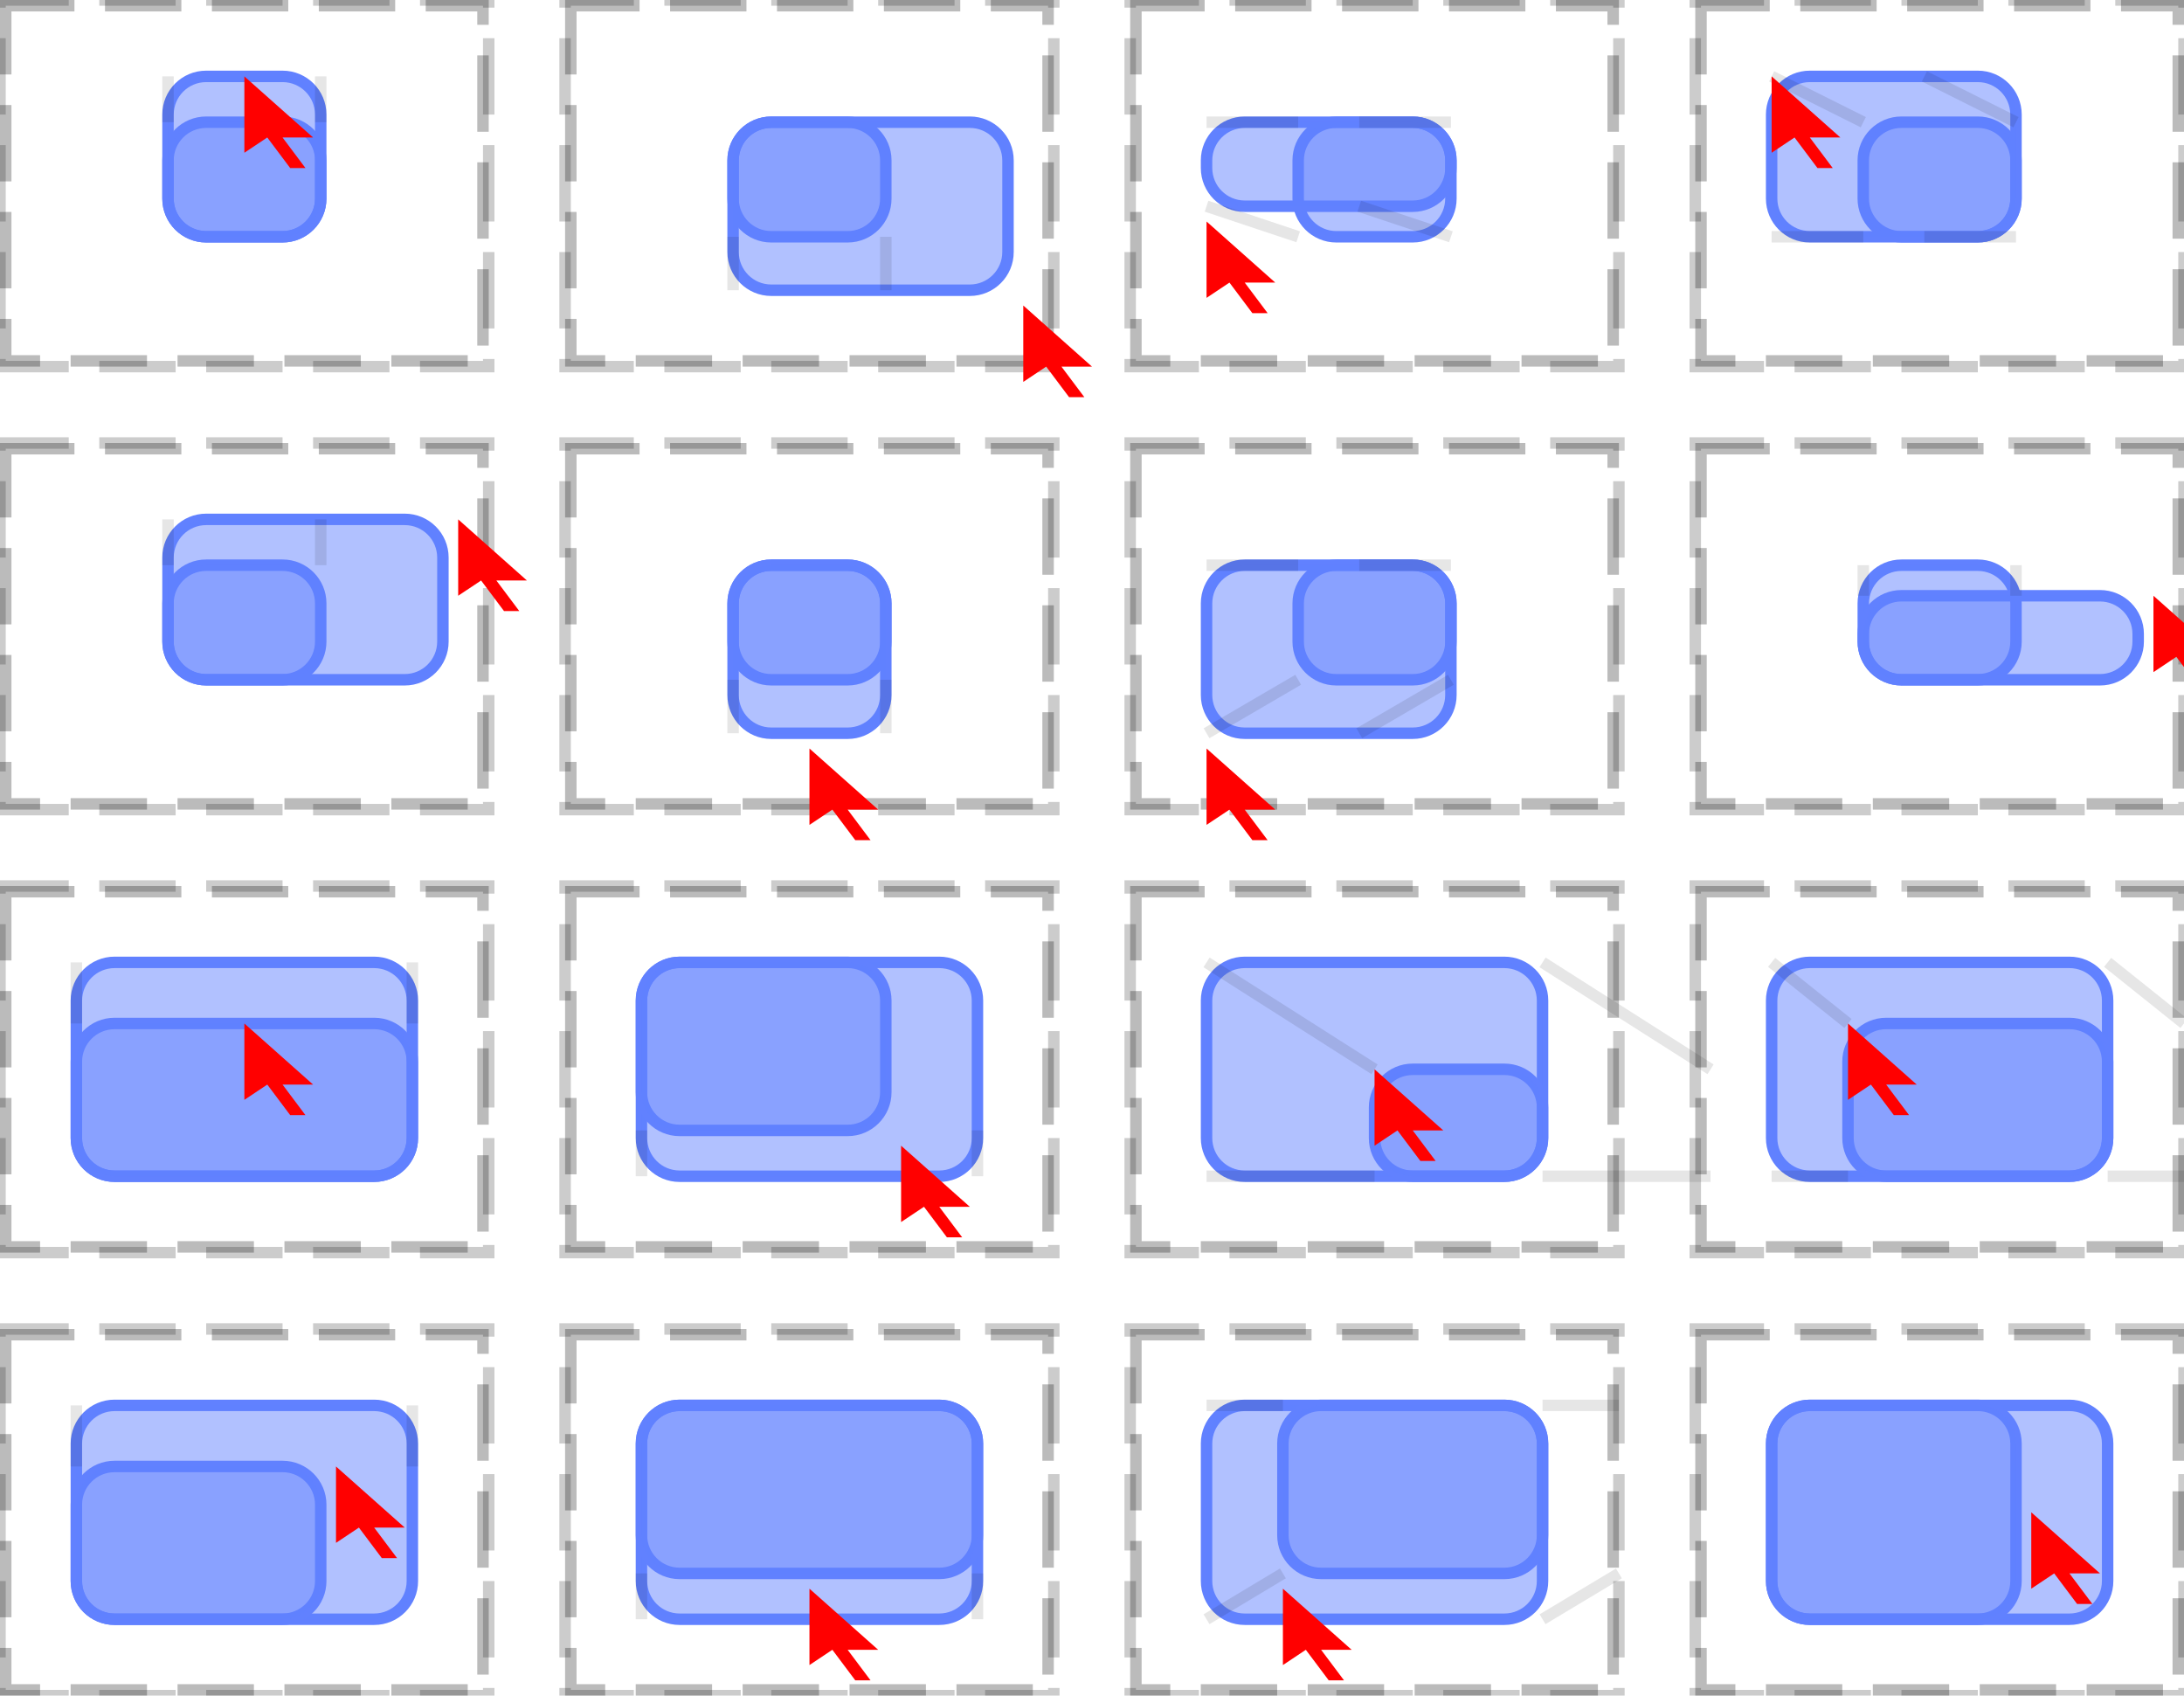 <?xml version="1.0" encoding="UTF-8"?>
<svg xmlns="http://www.w3.org/2000/svg" xmlns:xlink="http://www.w3.org/1999/xlink" width="286pt" height="222pt" viewBox="0 0 286 222" version="1.1">
<g id="surface2">
<path style="fill:none;stroke-width:1.5;stroke-linecap:butt;stroke-linejoin:miter;stroke:rgb(0%,0%,0%);stroke-opacity:0.267;stroke-dasharray:10,4;stroke-dashoffset:1;stroke-miterlimit:10;" d="M 0.75 0.75 L 63.25 0.75 L 63.25 47.25 L 0.75 47.25 Z M 0.75 0.75 "/>
<path style="fill:none;stroke-width:1.5;stroke-linecap:butt;stroke-linejoin:miter;stroke:rgb(0%,0%,0%);stroke-opacity:0.2;stroke-dasharray:10,4;stroke-dashoffset:1;stroke-miterlimit:10;" d="M 0 0 L 64 0 L 64 48 L 0 48 Z M 0 0 "/>
<path style="fill:none;stroke-width:1.5;stroke-linecap:butt;stroke-linejoin:miter;stroke:rgb(0%,0%,0%);stroke-opacity:0.267;stroke-dasharray:10,4;stroke-dashoffset:1;stroke-miterlimit:10;" d="M 74.75 0.75 L 137.25 0.75 L 137.25 47.25 L 74.75 47.25 Z M 74.75 0.75 "/>
<path style="fill:none;stroke-width:1.5;stroke-linecap:butt;stroke-linejoin:miter;stroke:rgb(0%,0%,0%);stroke-opacity:0.2;stroke-dasharray:10,4;stroke-dashoffset:1;stroke-miterlimit:10;" d="M 74 0 L 138 0 L 138 48 L 74 48 Z M 74 0 "/>
<path style="fill:none;stroke-width:1.5;stroke-linecap:butt;stroke-linejoin:miter;stroke:rgb(0%,0%,0%);stroke-opacity:0.267;stroke-dasharray:10,4;stroke-dashoffset:1;stroke-miterlimit:10;" d="M 148.75 0.75 L 211.25 0.75 L 211.25 47.25 L 148.75 47.25 Z M 148.75 0.75 "/>
<path style="fill:none;stroke-width:1.5;stroke-linecap:butt;stroke-linejoin:miter;stroke:rgb(0%,0%,0%);stroke-opacity:0.2;stroke-dasharray:10,4;stroke-dashoffset:1;stroke-miterlimit:10;" d="M 148 0 L 212 0 L 212 48 L 148 48 Z M 148 0 "/>
<path style="fill:none;stroke-width:1.5;stroke-linecap:butt;stroke-linejoin:miter;stroke:rgb(0%,0%,0%);stroke-opacity:0.267;stroke-dasharray:10,4;stroke-dashoffset:1;stroke-miterlimit:10;" d="M 222.75 0.75 L 285.25 0.75 L 285.25 47.25 L 222.75 47.25 Z M 222.75 0.75 "/>
<path style="fill:none;stroke-width:1.5;stroke-linecap:butt;stroke-linejoin:miter;stroke:rgb(0%,0%,0%);stroke-opacity:0.2;stroke-dasharray:10,4;stroke-dashoffset:1;stroke-miterlimit:10;" d="M 222 0 L 286 0 L 286 48 L 222 48 Z M 222 0 "/>
<path style="fill:none;stroke-width:1.5;stroke-linecap:butt;stroke-linejoin:miter;stroke:rgb(0%,0%,0%);stroke-opacity:0.267;stroke-dasharray:10,4;stroke-dashoffset:1;stroke-miterlimit:10;" d="M 0.75 58.75 L 63.25 58.75 L 63.25 105.25 L 0.75 105.25 Z M 0.75 58.75 "/>
<path style="fill:none;stroke-width:1.5;stroke-linecap:butt;stroke-linejoin:miter;stroke:rgb(0%,0%,0%);stroke-opacity:0.2;stroke-dasharray:10,4;stroke-dashoffset:1;stroke-miterlimit:10;" d="M 0 58 L 64 58 L 64 106 L 0 106 Z M 0 58 "/>
<path style="fill:none;stroke-width:1.5;stroke-linecap:butt;stroke-linejoin:miter;stroke:rgb(0%,0%,0%);stroke-opacity:0.267;stroke-dasharray:10,4;stroke-dashoffset:1;stroke-miterlimit:10;" d="M 74.75 58.75 L 137.25 58.75 L 137.25 105.25 L 74.75 105.25 Z M 74.75 58.75 "/>
<path style="fill:none;stroke-width:1.5;stroke-linecap:butt;stroke-linejoin:miter;stroke:rgb(0%,0%,0%);stroke-opacity:0.2;stroke-dasharray:10,4;stroke-dashoffset:1;stroke-miterlimit:10;" d="M 74 58 L 138 58 L 138 106 L 74 106 Z M 74 58 "/>
<path style="fill:none;stroke-width:1.5;stroke-linecap:butt;stroke-linejoin:miter;stroke:rgb(0%,0%,0%);stroke-opacity:0.267;stroke-dasharray:10,4;stroke-dashoffset:1;stroke-miterlimit:10;" d="M 148.75 58.75 L 211.25 58.75 L 211.25 105.25 L 148.75 105.25 Z M 148.75 58.75 "/>
<path style="fill:none;stroke-width:1.5;stroke-linecap:butt;stroke-linejoin:miter;stroke:rgb(0%,0%,0%);stroke-opacity:0.2;stroke-dasharray:10,4;stroke-dashoffset:1;stroke-miterlimit:10;" d="M 148 58 L 212 58 L 212 106 L 148 106 Z M 148 58 "/>
<path style="fill:none;stroke-width:1.5;stroke-linecap:butt;stroke-linejoin:miter;stroke:rgb(0%,0%,0%);stroke-opacity:0.267;stroke-dasharray:10,4;stroke-dashoffset:1;stroke-miterlimit:10;" d="M 222.75 58.75 L 285.25 58.75 L 285.25 105.25 L 222.75 105.25 Z M 222.75 58.75 "/>
<path style="fill:none;stroke-width:1.5;stroke-linecap:butt;stroke-linejoin:miter;stroke:rgb(0%,0%,0%);stroke-opacity:0.2;stroke-dasharray:10,4;stroke-dashoffset:1;stroke-miterlimit:10;" d="M 222 58 L 286 58 L 286 106 L 222 106 Z M 222 58 "/>
<path style="fill:none;stroke-width:1.5;stroke-linecap:butt;stroke-linejoin:miter;stroke:rgb(0%,0%,0%);stroke-opacity:0.267;stroke-dasharray:10,4;stroke-dashoffset:1;stroke-miterlimit:10;" d="M 0.75 116.75 L 63.25 116.75 L 63.25 163.25 L 0.75 163.25 Z M 0.75 116.75 "/>
<path style="fill:none;stroke-width:1.5;stroke-linecap:butt;stroke-linejoin:miter;stroke:rgb(0%,0%,0%);stroke-opacity:0.2;stroke-dasharray:10,4;stroke-dashoffset:1;stroke-miterlimit:10;" d="M 0 116 L 64 116 L 64 164 L 0 164 Z M 0 116 "/>
<path style="fill:none;stroke-width:1.5;stroke-linecap:butt;stroke-linejoin:miter;stroke:rgb(0%,0%,0%);stroke-opacity:0.267;stroke-dasharray:10,4;stroke-dashoffset:1;stroke-miterlimit:10;" d="M 74.75 116.75 L 137.25 116.75 L 137.25 163.25 L 74.75 163.25 Z M 74.75 116.75 "/>
<path style="fill:none;stroke-width:1.5;stroke-linecap:butt;stroke-linejoin:miter;stroke:rgb(0%,0%,0%);stroke-opacity:0.2;stroke-dasharray:10,4;stroke-dashoffset:1;stroke-miterlimit:10;" d="M 74 116 L 138 116 L 138 164 L 74 164 Z M 74 116 "/>
<path style="fill:none;stroke-width:1.5;stroke-linecap:butt;stroke-linejoin:miter;stroke:rgb(0%,0%,0%);stroke-opacity:0.267;stroke-dasharray:10,4;stroke-dashoffset:1;stroke-miterlimit:10;" d="M 148.75 116.75 L 211.25 116.75 L 211.25 163.25 L 148.75 163.25 Z M 148.75 116.75 "/>
<path style="fill:none;stroke-width:1.5;stroke-linecap:butt;stroke-linejoin:miter;stroke:rgb(0%,0%,0%);stroke-opacity:0.2;stroke-dasharray:10,4;stroke-dashoffset:1;stroke-miterlimit:10;" d="M 148 116 L 212 116 L 212 164 L 148 164 Z M 148 116 "/>
<path style="fill:none;stroke-width:1.5;stroke-linecap:butt;stroke-linejoin:miter;stroke:rgb(0%,0%,0%);stroke-opacity:0.267;stroke-dasharray:10,4;stroke-dashoffset:1;stroke-miterlimit:10;" d="M 222.75 116.75 L 285.25 116.75 L 285.25 163.25 L 222.75 163.25 Z M 222.75 116.75 "/>
<path style="fill:none;stroke-width:1.5;stroke-linecap:butt;stroke-linejoin:miter;stroke:rgb(0%,0%,0%);stroke-opacity:0.2;stroke-dasharray:10,4;stroke-dashoffset:1;stroke-miterlimit:10;" d="M 222 116 L 286 116 L 286 164 L 222 164 Z M 222 116 "/>
<path style="fill:none;stroke-width:1.5;stroke-linecap:butt;stroke-linejoin:miter;stroke:rgb(0%,0%,0%);stroke-opacity:0.267;stroke-dasharray:10,4;stroke-dashoffset:1;stroke-miterlimit:10;" d="M 0.75 174.75 L 63.25 174.75 L 63.25 221.25 L 0.75 221.25 Z M 0.75 174.75 "/>
<path style="fill:none;stroke-width:1.5;stroke-linecap:butt;stroke-linejoin:miter;stroke:rgb(0%,0%,0%);stroke-opacity:0.2;stroke-dasharray:10,4;stroke-dashoffset:1;stroke-miterlimit:10;" d="M 0 174 L 64 174 L 64 222 L 0 222 Z M 0 174 "/>
<path style="fill:none;stroke-width:1.5;stroke-linecap:butt;stroke-linejoin:miter;stroke:rgb(0%,0%,0%);stroke-opacity:0.267;stroke-dasharray:10,4;stroke-dashoffset:1;stroke-miterlimit:10;" d="M 74.75 174.75 L 137.25 174.75 L 137.25 221.25 L 74.75 221.25 Z M 74.75 174.75 "/>
<path style="fill:none;stroke-width:1.5;stroke-linecap:butt;stroke-linejoin:miter;stroke:rgb(0%,0%,0%);stroke-opacity:0.2;stroke-dasharray:10,4;stroke-dashoffset:1;stroke-miterlimit:10;" d="M 74 174 L 138 174 L 138 222 L 74 222 Z M 74 174 "/>
<path style="fill:none;stroke-width:1.5;stroke-linecap:butt;stroke-linejoin:miter;stroke:rgb(0%,0%,0%);stroke-opacity:0.267;stroke-dasharray:10,4;stroke-dashoffset:1;stroke-miterlimit:10;" d="M 148.75 174.75 L 211.25 174.75 L 211.25 221.25 L 148.75 221.25 Z M 148.75 174.75 "/>
<path style="fill:none;stroke-width:1.5;stroke-linecap:butt;stroke-linejoin:miter;stroke:rgb(0%,0%,0%);stroke-opacity:0.2;stroke-dasharray:10,4;stroke-dashoffset:1;stroke-miterlimit:10;" d="M 148 174 L 212 174 L 212 222 L 148 222 Z M 148 174 "/>
<path style="fill:none;stroke-width:1.5;stroke-linecap:butt;stroke-linejoin:miter;stroke:rgb(0%,0%,0%);stroke-opacity:0.267;stroke-dasharray:10,4;stroke-dashoffset:1;stroke-miterlimit:10;" d="M 222.75 174.75 L 285.25 174.75 L 285.25 221.25 L 222.75 221.25 Z M 222.75 174.75 "/>
<path style="fill:none;stroke-width:1.5;stroke-linecap:butt;stroke-linejoin:miter;stroke:rgb(0%,0%,0%);stroke-opacity:0.2;stroke-dasharray:10,4;stroke-dashoffset:1;stroke-miterlimit:10;" d="M 222 174 L 286 174 L 286 222 L 222 222 Z M 222 174 "/>
<path style="fill:none;stroke-width:1.5;stroke-linecap:butt;stroke-linejoin:miter;stroke:rgb(38.039%,50.588%,100%);stroke-opacity:1;stroke-miterlimit:10;" d="M 0 5 C 0 2.238 2.238 0 5 0 L 15 0 C 17.762 0 20 2.238 20 5 L 20 10 C 20 12.762 17.762 15 15 15 L 5 15 C 2.238 15 0 12.762 0 10 Z M 0 5 " transform="matrix(1,0,0,1,22,16)"/>
<path style=" stroke:none;fill-rule:nonzero;fill:rgb(38.039%,50.588%,100%);fill-opacity:0.49;" d="M 22 21 C 22 18.238 24.238 16 27 16 L 37 16 C 39.762 16 42 18.238 42 21 L 42 26 C 42 28.762 39.762 31 37 31 L 27 31 C 24.238 31 22 28.762 22 26 Z M 22 21 "/>
<path style="fill:none;stroke-width:1.5;stroke-linecap:butt;stroke-linejoin:miter;stroke:rgb(38.039%,50.588%,100%);stroke-opacity:1;stroke-miterlimit:10;" d="M 0 5 C 0 2.238 2.238 0 5 0 L 15 0 C 17.762 0 20 2.238 20 5 L 20 16 C 20 18.762 17.762 21 15 21 L 5 21 C 2.238 21 0 18.762 0 16 Z M 0 5 " transform="matrix(1,0,0,1,22,10)"/>
<path style=" stroke:none;fill-rule:nonzero;fill:rgb(38.039%,50.588%,100%);fill-opacity:0.49;" d="M 22 15 C 22 12.238 24.238 10 27 10 L 37 10 C 39.762 10 42 12.238 42 15 L 42 26 C 42 28.762 39.762 31 37 31 L 27 31 C 24.238 31 22 28.762 22 26 Z M 22 15 "/>
<path style="fill:none;stroke-width:1.5;stroke-linecap:butt;stroke-linejoin:miter;stroke:rgb(0%,0%,0%);stroke-opacity:0.1;stroke-miterlimit:10;" d="M 22 16 L 22 10 "/>
<path style="fill:none;stroke-width:1.5;stroke-linecap:butt;stroke-linejoin:miter;stroke:rgb(0%,0%,0%);stroke-opacity:0.1;stroke-miterlimit:10;" d="M 42 16 L 42 10 M 22 31 L 22 31 "/>
<path style="fill:none;stroke-width:1.5;stroke-linecap:butt;stroke-linejoin:miter;stroke:rgb(0%,0%,0%);stroke-opacity:0.1;stroke-miterlimit:10;" d="M 42 31 L 42 31 "/>
<path style="fill:none;stroke-width:1.5;stroke-linecap:butt;stroke-linejoin:miter;stroke:rgb(38.039%,50.588%,100%);stroke-opacity:1;stroke-miterlimit:10;" d="M 0 5 C 0 2.238 2.238 0 5 0 L 15 0 C 17.762 0 20 2.238 20 5 L 20 10 C 20 12.762 17.762 15 15 15 L 5 15 C 2.238 15 0 12.762 0 10 Z M 0 5 " transform="matrix(1,0,0,1,96,16)"/>
<path style=" stroke:none;fill-rule:nonzero;fill:rgb(38.039%,50.588%,100%);fill-opacity:0.49;" d="M 96 21 C 96 18.238 98.238 16 101 16 L 111 16 C 113.762 16 116 18.238 116 21 L 116 26 C 116 28.762 113.762 31 111 31 L 101 31 C 98.238 31 96 28.762 96 26 Z M 96 21 "/>
<path style="fill:none;stroke-width:1.5;stroke-linecap:butt;stroke-linejoin:miter;stroke:rgb(38.039%,50.588%,100%);stroke-opacity:1;stroke-miterlimit:10;" d="M 0 5 C 0 2.238 2.238 0 5 0 L 31 0 C 33.762 0 36 2.238 36 5 L 36 17 C 36 19.762 33.762 22 31 22 L 5 22 C 2.238 22 0 19.762 0 17 Z M 0 5 " transform="matrix(1,0,0,1,96,16)"/>
<path style=" stroke:none;fill-rule:nonzero;fill:rgb(38.039%,50.588%,100%);fill-opacity:0.49;" d="M 96 21 C 96 18.238 98.238 16 101 16 L 127 16 C 129.762 16 132 18.238 132 21 L 132 33 C 132 35.762 129.762 38 127 38 L 101 38 C 98.238 38 96 35.762 96 33 Z M 96 21 "/>
<path style="fill:none;stroke-width:1.5;stroke-linecap:butt;stroke-linejoin:miter;stroke:rgb(0%,0%,0%);stroke-opacity:0.1;stroke-miterlimit:10;" d="M 96 16 L 96 16 "/>
<path style="fill:none;stroke-width:1.5;stroke-linecap:butt;stroke-linejoin:miter;stroke:rgb(0%,0%,0%);stroke-opacity:0.1;stroke-miterlimit:10;" d="M 116 16 L 116 16 M 96 31 L 96 38 "/>
<path style="fill:none;stroke-width:1.5;stroke-linecap:butt;stroke-linejoin:miter;stroke:rgb(0%,0%,0%);stroke-opacity:0.1;stroke-miterlimit:10;" d="M 116 31 L 116 38 "/>
<path style="fill:none;stroke-width:1.5;stroke-linecap:butt;stroke-linejoin:miter;stroke:rgb(38.039%,50.588%,100%);stroke-opacity:1;stroke-miterlimit:10;" d="M 0 5 C 0 2.238 2.238 0 5 0 L 15 0 C 17.762 0 20 2.238 20 5 L 20 10 C 20 12.762 17.762 15 15 15 L 5 15 C 2.238 15 0 12.762 0 10 Z M 0 5 " transform="matrix(1,0,0,1,170,16)"/>
<path style=" stroke:none;fill-rule:nonzero;fill:rgb(38.039%,50.588%,100%);fill-opacity:0.49;" d="M 170 21 C 170 18.238 172.238 16 175 16 L 185 16 C 187.762 16 190 18.238 190 21 L 190 26 C 190 28.762 187.762 31 185 31 L 175 31 C 172.238 31 170 28.762 170 26 Z M 170 21 "/>
<path style="fill:none;stroke-width:1.5;stroke-linecap:butt;stroke-linejoin:miter;stroke:rgb(38.039%,50.588%,100%);stroke-opacity:1;stroke-miterlimit:10;" d="M 0 5 C 0 2.238 2.238 0 5 0 L 27 0 C 29.762 0 32 2.238 32 5 L 32 6 C 32 8.762 29.762 11 27 11 L 5 11 C 2.238 11 0 8.762 0 6 Z M 0 5 " transform="matrix(1,0,0,1,158,16)"/>
<path style=" stroke:none;fill-rule:nonzero;fill:rgb(38.039%,50.588%,100%);fill-opacity:0.49;" d="M 158 21 C 158 18.238 160.238 16 163 16 L 185 16 C 187.762 16 190 18.238 190 21 L 190 22 C 190 24.762 187.762 27 185 27 L 163 27 C 160.238 27 158 24.762 158 22 Z M 158 21 "/>
<path style="fill:none;stroke-width:1.5;stroke-linecap:butt;stroke-linejoin:miter;stroke:rgb(0%,0%,0%);stroke-opacity:0.1;stroke-miterlimit:10;" d="M 170 16 L 158 16 "/>
<path style="fill:none;stroke-width:1.5;stroke-linecap:butt;stroke-linejoin:miter;stroke:rgb(0%,0%,0%);stroke-opacity:0.1;stroke-miterlimit:10;" d="M 190 16 L 178 16 M 170 31 L 158 27 "/>
<path style="fill:none;stroke-width:1.5;stroke-linecap:butt;stroke-linejoin:miter;stroke:rgb(0%,0%,0%);stroke-opacity:0.1;stroke-miterlimit:10;" d="M 190 31 L 178 27 "/>
<path style="fill:none;stroke-width:1.5;stroke-linecap:butt;stroke-linejoin:miter;stroke:rgb(38.039%,50.588%,100%);stroke-opacity:1;stroke-miterlimit:10;" d="M 0 5 C 0 2.238 2.238 0 5 0 L 15 0 C 17.762 0 20 2.238 20 5 L 20 10 C 20 12.762 17.762 15 15 15 L 5 15 C 2.238 15 0 12.762 0 10 Z M 0 5 " transform="matrix(1,0,0,1,244,16)"/>
<path style=" stroke:none;fill-rule:nonzero;fill:rgb(38.039%,50.588%,100%);fill-opacity:0.49;" d="M 244 21 C 244 18.238 246.238 16 249 16 L 259 16 C 261.762 16 264 18.238 264 21 L 264 26 C 264 28.762 261.762 31 259 31 L 249 31 C 246.238 31 244 28.762 244 26 Z M 244 21 "/>
<path style="fill:none;stroke-width:1.5;stroke-linecap:butt;stroke-linejoin:miter;stroke:rgb(38.039%,50.588%,100%);stroke-opacity:1;stroke-miterlimit:10;" d="M 0 5 C 0 2.238 2.238 0 5 0 L 27 0 C 29.762 0 32 2.238 32 5 L 32 16 C 32 18.762 29.762 21 27 21 L 5 21 C 2.238 21 0 18.762 0 16 Z M 0 5 " transform="matrix(1,0,0,1,232,10)"/>
<path style=" stroke:none;fill-rule:nonzero;fill:rgb(38.039%,50.588%,100%);fill-opacity:0.49;" d="M 232 15 C 232 12.238 234.238 10 237 10 L 259 10 C 261.762 10 264 12.238 264 15 L 264 26 C 264 28.762 261.762 31 259 31 L 237 31 C 234.238 31 232 28.762 232 26 Z M 232 15 "/>
<path style="fill:none;stroke-width:1.5;stroke-linecap:butt;stroke-linejoin:miter;stroke:rgb(0%,0%,0%);stroke-opacity:0.1;stroke-miterlimit:10;" d="M 244 16 L 232 10 "/>
<path style="fill:none;stroke-width:1.5;stroke-linecap:butt;stroke-linejoin:miter;stroke:rgb(0%,0%,0%);stroke-opacity:0.1;stroke-miterlimit:10;" d="M 264 16 L 252 10 M 244 31 L 232 31 "/>
<path style="fill:none;stroke-width:1.5;stroke-linecap:butt;stroke-linejoin:miter;stroke:rgb(0%,0%,0%);stroke-opacity:0.1;stroke-miterlimit:10;" d="M 264 31 L 252 31 "/>
<path style="fill:none;stroke-width:1.5;stroke-linecap:butt;stroke-linejoin:miter;stroke:rgb(38.039%,50.588%,100%);stroke-opacity:1;stroke-miterlimit:10;" d="M 0 5 C 0 2.238 2.238 0 5 0 L 15 0 C 17.762 0 20 2.238 20 5 L 20 10 C 20 12.762 17.762 15 15 15 L 5 15 C 2.238 15 0 12.762 0 10 Z M 0 5 " transform="matrix(1,0,0,1,22,74)"/>
<path style=" stroke:none;fill-rule:nonzero;fill:rgb(38.039%,50.588%,100%);fill-opacity:0.49;" d="M 22 79 C 22 76.238 24.238 74 27 74 L 37 74 C 39.762 74 42 76.238 42 79 L 42 84 C 42 86.762 39.762 89 37 89 L 27 89 C 24.238 89 22 86.762 22 84 Z M 22 79 "/>
<path style="fill:none;stroke-width:1.5;stroke-linecap:butt;stroke-linejoin:miter;stroke:rgb(38.039%,50.588%,100%);stroke-opacity:1;stroke-miterlimit:10;" d="M 0 5 C 0 2.238 2.238 0 5 0 L 31 0 C 33.762 0 36 2.238 36 5 L 36 16 C 36 18.762 33.762 21 31 21 L 5 21 C 2.238 21 0 18.762 0 16 Z M 0 5 " transform="matrix(1,0,0,1,22,68)"/>
<path style=" stroke:none;fill-rule:nonzero;fill:rgb(38.039%,50.588%,100%);fill-opacity:0.49;" d="M 22 73 C 22 70.238 24.238 68 27 68 L 53 68 C 55.762 68 58 70.238 58 73 L 58 84 C 58 86.762 55.762 89 53 89 L 27 89 C 24.238 89 22 86.762 22 84 Z M 22 73 "/>
<path style="fill:none;stroke-width:1.5;stroke-linecap:butt;stroke-linejoin:miter;stroke:rgb(0%,0%,0%);stroke-opacity:0.1;stroke-miterlimit:10;" d="M 22 74 L 22 68 "/>
<path style="fill:none;stroke-width:1.5;stroke-linecap:butt;stroke-linejoin:miter;stroke:rgb(0%,0%,0%);stroke-opacity:0.1;stroke-miterlimit:10;" d="M 42 74 L 42 68 M 22 89 L 22 89 "/>
<path style="fill:none;stroke-width:1.5;stroke-linecap:butt;stroke-linejoin:miter;stroke:rgb(0%,0%,0%);stroke-opacity:0.1;stroke-miterlimit:10;" d="M 42 89 L 42 89 "/>
<path style="fill:none;stroke-width:1.5;stroke-linecap:butt;stroke-linejoin:miter;stroke:rgb(38.039%,50.588%,100%);stroke-opacity:1;stroke-miterlimit:10;" d="M 0 5 C 0 2.238 2.238 0 5 0 L 15 0 C 17.762 0 20 2.238 20 5 L 20 10 C 20 12.762 17.762 15 15 15 L 5 15 C 2.238 15 0 12.762 0 10 Z M 0 5 " transform="matrix(1,0,0,1,96,74)"/>
<path style=" stroke:none;fill-rule:nonzero;fill:rgb(38.039%,50.588%,100%);fill-opacity:0.49;" d="M 96 79 C 96 76.238 98.238 74 101 74 L 111 74 C 113.762 74 116 76.238 116 79 L 116 84 C 116 86.762 113.762 89 111 89 L 101 89 C 98.238 89 96 86.762 96 84 Z M 96 79 "/>
<path style="fill:none;stroke-width:1.5;stroke-linecap:butt;stroke-linejoin:miter;stroke:rgb(38.039%,50.588%,100%);stroke-opacity:1;stroke-miterlimit:10;" d="M 0 5 C 0 2.238 2.238 0 5 0 L 15 0 C 17.762 0 20 2.238 20 5 L 20 17 C 20 19.762 17.762 22 15 22 L 5 22 C 2.238 22 0 19.762 0 17 Z M 0 5 " transform="matrix(1,0,0,1,96,74)"/>
<path style=" stroke:none;fill-rule:nonzero;fill:rgb(38.039%,50.588%,100%);fill-opacity:0.49;" d="M 96 79 C 96 76.238 98.238 74 101 74 L 111 74 C 113.762 74 116 76.238 116 79 L 116 91 C 116 93.762 113.762 96 111 96 L 101 96 C 98.238 96 96 93.762 96 91 Z M 96 79 "/>
<path style="fill:none;stroke-width:1.5;stroke-linecap:butt;stroke-linejoin:miter;stroke:rgb(0%,0%,0%);stroke-opacity:0.1;stroke-miterlimit:10;" d="M 96 74 L 96 74 "/>
<path style="fill:none;stroke-width:1.5;stroke-linecap:butt;stroke-linejoin:miter;stroke:rgb(0%,0%,0%);stroke-opacity:0.1;stroke-miterlimit:10;" d="M 116 74 L 116 74 M 96 89 L 96 96 "/>
<path style="fill:none;stroke-width:1.5;stroke-linecap:butt;stroke-linejoin:miter;stroke:rgb(0%,0%,0%);stroke-opacity:0.1;stroke-miterlimit:10;" d="M 116 89 L 116 96 "/>
<path style="fill:none;stroke-width:1.5;stroke-linecap:butt;stroke-linejoin:miter;stroke:rgb(38.039%,50.588%,100%);stroke-opacity:1;stroke-miterlimit:10;" d="M 0 5 C 0 2.238 2.238 0 5 0 L 15 0 C 17.762 0 20 2.238 20 5 L 20 10 C 20 12.762 17.762 15 15 15 L 5 15 C 2.238 15 0 12.762 0 10 Z M 0 5 " transform="matrix(1,0,0,1,170,74)"/>
<path style=" stroke:none;fill-rule:nonzero;fill:rgb(38.039%,50.588%,100%);fill-opacity:0.49;" d="M 170 79 C 170 76.238 172.238 74 175 74 L 185 74 C 187.762 74 190 76.238 190 79 L 190 84 C 190 86.762 187.762 89 185 89 L 175 89 C 172.238 89 170 86.762 170 84 Z M 170 79 "/>
<path style="fill:none;stroke-width:1.5;stroke-linecap:butt;stroke-linejoin:miter;stroke:rgb(38.039%,50.588%,100%);stroke-opacity:1;stroke-miterlimit:10;" d="M 0 5 C 0 2.238 2.238 0 5 0 L 27 0 C 29.762 0 32 2.238 32 5 L 32 17 C 32 19.762 29.762 22 27 22 L 5 22 C 2.238 22 0 19.762 0 17 Z M 0 5 " transform="matrix(1,0,0,1,158,74)"/>
<path style=" stroke:none;fill-rule:nonzero;fill:rgb(38.039%,50.588%,100%);fill-opacity:0.49;" d="M 158 79 C 158 76.238 160.238 74 163 74 L 185 74 C 187.762 74 190 76.238 190 79 L 190 91 C 190 93.762 187.762 96 185 96 L 163 96 C 160.238 96 158 93.762 158 91 Z M 158 79 "/>
<path style="fill:none;stroke-width:1.5;stroke-linecap:butt;stroke-linejoin:miter;stroke:rgb(0%,0%,0%);stroke-opacity:0.1;stroke-miterlimit:10;" d="M 170 74 L 158 74 "/>
<path style="fill:none;stroke-width:1.5;stroke-linecap:butt;stroke-linejoin:miter;stroke:rgb(0%,0%,0%);stroke-opacity:0.1;stroke-miterlimit:10;" d="M 190 74 L 178 74 M 170 89 L 158 96 "/>
<path style="fill:none;stroke-width:1.5;stroke-linecap:butt;stroke-linejoin:miter;stroke:rgb(0%,0%,0%);stroke-opacity:0.1;stroke-miterlimit:10;" d="M 190 89 L 178 96 "/>
<path style="fill:none;stroke-width:1.5;stroke-linecap:butt;stroke-linejoin:miter;stroke:rgb(38.039%,50.588%,100%);stroke-opacity:1;stroke-miterlimit:10;" d="M 0 5 C 0 2.238 2.238 0 5 0 L 15 0 C 17.762 0 20 2.238 20 5 L 20 10 C 20 12.762 17.762 15 15 15 L 5 15 C 2.238 15 0 12.762 0 10 Z M 0 5 " transform="matrix(1,0,0,1,244,74)"/>
<path style=" stroke:none;fill-rule:nonzero;fill:rgb(38.039%,50.588%,100%);fill-opacity:0.49;" d="M 244 79 C 244 76.238 246.238 74 249 74 L 259 74 C 261.762 74 264 76.238 264 79 L 264 84 C 264 86.762 261.762 89 259 89 L 249 89 C 246.238 89 244 86.762 244 84 Z M 244 79 "/>
<path style="fill:none;stroke-width:1.5;stroke-linecap:butt;stroke-linejoin:miter;stroke:rgb(38.039%,50.588%,100%);stroke-opacity:1;stroke-miterlimit:10;" d="M 0 5 C 0 2.238 2.238 0 5 0 L 31 0 C 33.762 0 36 2.238 36 5 L 36 6 C 36 8.762 33.762 11 31 11 L 5 11 C 2.238 11 0 8.762 0 6 Z M 0 5 " transform="matrix(1,0,0,1,244,78)"/>
<path style=" stroke:none;fill-rule:nonzero;fill:rgb(38.039%,50.588%,100%);fill-opacity:0.49;" d="M 244 83 C 244 80.238 246.238 78 249 78 L 275 78 C 277.762 78 280 80.238 280 83 L 280 84 C 280 86.762 277.762 89 275 89 L 249 89 C 246.238 89 244 86.762 244 84 Z M 244 83 "/>
<path style="fill:none;stroke-width:1.5;stroke-linecap:butt;stroke-linejoin:miter;stroke:rgb(0%,0%,0%);stroke-opacity:0.1;stroke-miterlimit:10;" d="M 244 74 L 244 78 "/>
<path style="fill:none;stroke-width:1.5;stroke-linecap:butt;stroke-linejoin:miter;stroke:rgb(0%,0%,0%);stroke-opacity:0.1;stroke-miterlimit:10;" d="M 264 74 L 264 78 M 244 89 L 244 89 "/>
<path style="fill:none;stroke-width:1.5;stroke-linecap:butt;stroke-linejoin:miter;stroke:rgb(0%,0%,0%);stroke-opacity:0.1;stroke-miterlimit:10;" d="M 264 89 L 264 89 "/>
<path style="fill:none;stroke-width:1.5;stroke-linecap:butt;stroke-linejoin:miter;stroke:rgb(38.039%,50.588%,100%);stroke-opacity:1;stroke-miterlimit:10;" d="M 0 5 C 0 2.238 2.238 0 5 0 L 39 0 C 41.762 0 44 2.238 44 5 L 44 23 C 44 25.762 41.762 28 39 28 L 5 28 C 2.238 28 0 25.762 0 23 Z M 0 5 " transform="matrix(1,0,0,1,10,126)"/>
<path style=" stroke:none;fill-rule:nonzero;fill:rgb(38.039%,50.588%,100%);fill-opacity:0.49;" d="M 10 131 C 10 128.238 12.238 126 15 126 L 49 126 C 51.762 126 54 128.238 54 131 L 54 149 C 54 151.762 51.762 154 49 154 L 15 154 C 12.238 154 10 151.762 10 149 Z M 10 131 "/>
<path style="fill:none;stroke-width:1.5;stroke-linecap:butt;stroke-linejoin:miter;stroke:rgb(38.039%,50.588%,100%);stroke-opacity:1;stroke-miterlimit:10;" d="M 0 5 C 0 2.238 2.238 0 5 0 L 39 0 C 41.762 0 44 2.238 44 5 L 44 15 C 44 17.762 41.762 20 39 20 L 5 20 C 2.238 20 0 17.762 0 15 Z M 0 5 " transform="matrix(1,0,0,1,10,134)"/>
<path style=" stroke:none;fill-rule:nonzero;fill:rgb(38.039%,50.588%,100%);fill-opacity:0.49;" d="M 10 139 C 10 136.238 12.238 134 15 134 L 49 134 C 51.762 134 54 136.238 54 139 L 54 149 C 54 151.762 51.762 154 49 154 L 15 154 C 12.238 154 10 151.762 10 149 Z M 10 139 "/>
<path style="fill:none;stroke-width:1.5;stroke-linecap:butt;stroke-linejoin:miter;stroke:rgb(0%,0%,0%);stroke-opacity:0.1;stroke-miterlimit:10;" d="M 10 126 L 10 134 "/>
<path style="fill:none;stroke-width:1.5;stroke-linecap:butt;stroke-linejoin:miter;stroke:rgb(0%,0%,0%);stroke-opacity:0.1;stroke-miterlimit:10;" d="M 54 126 L 54 134 M 10 154 L 10 154 "/>
<path style="fill:none;stroke-width:1.5;stroke-linecap:butt;stroke-linejoin:miter;stroke:rgb(0%,0%,0%);stroke-opacity:0.1;stroke-miterlimit:10;" d="M 54 154 L 54 154 "/>
<path style="fill:none;stroke-width:1.5;stroke-linecap:butt;stroke-linejoin:miter;stroke:rgb(38.039%,50.588%,100%);stroke-opacity:1;stroke-miterlimit:10;" d="M 0 5 C 0 2.238 2.238 0 5 0 L 39 0 C 41.762 0 44 2.238 44 5 L 44 23 C 44 25.762 41.762 28 39 28 L 5 28 C 2.238 28 0 25.762 0 23 Z M 0 5 " transform="matrix(1,0,0,1,84,126)"/>
<path style=" stroke:none;fill-rule:nonzero;fill:rgb(38.039%,50.588%,100%);fill-opacity:0.49;" d="M 84 131 C 84 128.238 86.238 126 89 126 L 123 126 C 125.762 126 128 128.238 128 131 L 128 149 C 128 151.762 125.762 154 123 154 L 89 154 C 86.238 154 84 151.762 84 149 Z M 84 131 "/>
<path style="fill:none;stroke-width:1.5;stroke-linecap:butt;stroke-linejoin:miter;stroke:rgb(38.039%,50.588%,100%);stroke-opacity:1;stroke-miterlimit:10;" d="M 0 5 C 0 2.238 2.238 0 5 0 L 27 0 C 29.762 0 32 2.238 32 5 L 32 17 C 32 19.762 29.762 22 27 22 L 5 22 C 2.238 22 0 19.762 0 17 Z M 0 5 " transform="matrix(1,0,0,1,84,126)"/>
<path style=" stroke:none;fill-rule:nonzero;fill:rgb(38.039%,50.588%,100%);fill-opacity:0.49;" d="M 84 131 C 84 128.238 86.238 126 89 126 L 111 126 C 113.762 126 116 128.238 116 131 L 116 143 C 116 145.762 113.762 148 111 148 L 89 148 C 86.238 148 84 145.762 84 143 Z M 84 131 "/>
<path style="fill:none;stroke-width:1.5;stroke-linecap:butt;stroke-linejoin:miter;stroke:rgb(0%,0%,0%);stroke-opacity:0.1;stroke-miterlimit:10;" d="M 84 126 L 84 126 "/>
<path style="fill:none;stroke-width:1.5;stroke-linecap:butt;stroke-linejoin:miter;stroke:rgb(0%,0%,0%);stroke-opacity:0.1;stroke-miterlimit:10;" d="M 128 126 L 128 126 M 84 154 L 84 148 "/>
<path style="fill:none;stroke-width:1.5;stroke-linecap:butt;stroke-linejoin:miter;stroke:rgb(0%,0%,0%);stroke-opacity:0.1;stroke-miterlimit:10;" d="M 128 154 L 128 148 "/>
<path style="fill:none;stroke-width:1.5;stroke-linecap:butt;stroke-linejoin:miter;stroke:rgb(38.039%,50.588%,100%);stroke-opacity:1;stroke-miterlimit:10;" d="M 0 5 C 0 2.238 2.238 0 5 0 L 39 0 C 41.762 0 44 2.238 44 5 L 44 23 C 44 25.762 41.762 28 39 28 L 5 28 C 2.238 28 0 25.762 0 23 Z M 0 5 " transform="matrix(1,0,0,1,158,126)"/>
<path style=" stroke:none;fill-rule:nonzero;fill:rgb(38.039%,50.588%,100%);fill-opacity:0.49;" d="M 158 131 C 158 128.238 160.238 126 163 126 L 197 126 C 199.762 126 202 128.238 202 131 L 202 149 C 202 151.762 199.762 154 197 154 L 163 154 C 160.238 154 158 151.762 158 149 Z M 158 131 "/>
<path style="fill:none;stroke-width:1.5;stroke-linecap:butt;stroke-linejoin:miter;stroke:rgb(38.039%,50.588%,100%);stroke-opacity:1;stroke-miterlimit:10;" d="M 0 5 C 0 2.238 2.238 0 5 0 L 17 0 C 19.762 0 22 2.238 22 5 L 22 9 C 22 11.762 19.762 14 17 14 L 5 14 C 2.238 14 0 11.762 0 9 Z M 0 5 " transform="matrix(1,0,0,1,180,140)"/>
<path style=" stroke:none;fill-rule:nonzero;fill:rgb(38.039%,50.588%,100%);fill-opacity:0.49;" d="M 180 145 C 180 142.238 182.238 140 185 140 L 197 140 C 199.762 140 202 142.238 202 145 L 202 149 C 202 151.762 199.762 154 197 154 L 185 154 C 182.238 154 180 151.762 180 149 Z M 180 145 "/>
<path style="fill:none;stroke-width:1.5;stroke-linecap:butt;stroke-linejoin:miter;stroke:rgb(0%,0%,0%);stroke-opacity:0.1;stroke-miterlimit:10;" d="M 158 126 L 180 140 "/>
<path style="fill:none;stroke-width:1.5;stroke-linecap:butt;stroke-linejoin:miter;stroke:rgb(0%,0%,0%);stroke-opacity:0.1;stroke-miterlimit:10;" d="M 202 126 L 224 140 M 158 154 L 180 154 "/>
<path style="fill:none;stroke-width:1.5;stroke-linecap:butt;stroke-linejoin:miter;stroke:rgb(0%,0%,0%);stroke-opacity:0.1;stroke-miterlimit:10;" d="M 202 154 L 224 154 "/>
<path style="fill:none;stroke-width:1.5;stroke-linecap:butt;stroke-linejoin:miter;stroke:rgb(38.039%,50.588%,100%);stroke-opacity:1;stroke-miterlimit:10;" d="M 0 5 C 0 2.238 2.238 0 5 0 L 39 0 C 41.762 0 44 2.238 44 5 L 44 23 C 44 25.762 41.762 28 39 28 L 5 28 C 2.238 28 0 25.762 0 23 Z M 0 5 " transform="matrix(1,0,0,1,232,126)"/>
<path style=" stroke:none;fill-rule:nonzero;fill:rgb(38.039%,50.588%,100%);fill-opacity:0.49;" d="M 232 131 C 232 128.238 234.238 126 237 126 L 271 126 C 273.762 126 276 128.238 276 131 L 276 149 C 276 151.762 273.762 154 271 154 L 237 154 C 234.238 154 232 151.762 232 149 Z M 232 131 "/>
<path style="fill:none;stroke-width:1.5;stroke-linecap:butt;stroke-linejoin:miter;stroke:rgb(38.039%,50.588%,100%);stroke-opacity:1;stroke-miterlimit:10;" d="M 0 5 C 0 2.238 2.238 0 5 0 L 29 0 C 31.762 0 34 2.238 34 5 L 34 15 C 34 17.762 31.762 20 29 20 L 5 20 C 2.238 20 0 17.762 0 15 Z M 0 5 " transform="matrix(1,0,0,1,242,134)"/>
<path style=" stroke:none;fill-rule:nonzero;fill:rgb(38.039%,50.588%,100%);fill-opacity:0.49;" d="M 242 139 C 242 136.238 244.238 134 247 134 L 271 134 C 273.762 134 276 136.238 276 139 L 276 149 C 276 151.762 273.762 154 271 154 L 247 154 C 244.238 154 242 151.762 242 149 Z M 242 139 "/>
<path style="fill:none;stroke-width:1.5;stroke-linecap:butt;stroke-linejoin:miter;stroke:rgb(0%,0%,0%);stroke-opacity:0.1;stroke-miterlimit:10;" d="M 232 126 L 242 134 "/>
<path style="fill:none;stroke-width:1.5;stroke-linecap:butt;stroke-linejoin:miter;stroke:rgb(0%,0%,0%);stroke-opacity:0.1;stroke-miterlimit:10;" d="M 276 126 L 286 134 M 232 154 L 242 154 "/>
<path style="fill:none;stroke-width:1.5;stroke-linecap:butt;stroke-linejoin:miter;stroke:rgb(0%,0%,0%);stroke-opacity:0.1;stroke-miterlimit:10;" d="M 276 154 L 286 154 "/>
<path style="fill:none;stroke-width:1.5;stroke-linecap:butt;stroke-linejoin:miter;stroke:rgb(38.039%,50.588%,100%);stroke-opacity:1;stroke-miterlimit:10;" d="M 0 5 C 0 2.238 2.238 0 5 0 L 39 0 C 41.762 0 44 2.238 44 5 L 44 23 C 44 25.762 41.762 28 39 28 L 5 28 C 2.238 28 0 25.762 0 23 Z M 0 5 " transform="matrix(1,0,0,1,10,184)"/>
<path style=" stroke:none;fill-rule:nonzero;fill:rgb(38.039%,50.588%,100%);fill-opacity:0.49;" d="M 10 189 C 10 186.238 12.238 184 15 184 L 49 184 C 51.762 184 54 186.238 54 189 L 54 207 C 54 209.762 51.762 212 49 212 L 15 212 C 12.238 212 10 209.762 10 207 Z M 10 189 "/>
<path style="fill:none;stroke-width:1.5;stroke-linecap:butt;stroke-linejoin:miter;stroke:rgb(38.039%,50.588%,100%);stroke-opacity:1;stroke-miterlimit:10;" d="M 0 5 C 0 2.238 2.238 0 5 0 L 27 0 C 29.762 0 32 2.238 32 5 L 32 15 C 32 17.762 29.762 20 27 20 L 5 20 C 2.238 20 0 17.762 0 15 Z M 0 5 " transform="matrix(1,0,0,1,10,192)"/>
<path style=" stroke:none;fill-rule:nonzero;fill:rgb(38.039%,50.588%,100%);fill-opacity:0.49;" d="M 10 197 C 10 194.238 12.238 192 15 192 L 37 192 C 39.762 192 42 194.238 42 197 L 42 207 C 42 209.762 39.762 212 37 212 L 15 212 C 12.238 212 10 209.762 10 207 Z M 10 197 "/>
<path style="fill:none;stroke-width:1.5;stroke-linecap:butt;stroke-linejoin:miter;stroke:rgb(0%,0%,0%);stroke-opacity:0.1;stroke-miterlimit:10;" d="M 10 184 L 10 192 "/>
<path style="fill:none;stroke-width:1.5;stroke-linecap:butt;stroke-linejoin:miter;stroke:rgb(0%,0%,0%);stroke-opacity:0.1;stroke-miterlimit:10;" d="M 54 184 L 54 192 M 10 212 L 10 212 "/>
<path style="fill:none;stroke-width:1.5;stroke-linecap:butt;stroke-linejoin:miter;stroke:rgb(0%,0%,0%);stroke-opacity:0.1;stroke-miterlimit:10;" d="M 54 212 L 54 212 "/>
<path style="fill:none;stroke-width:1.5;stroke-linecap:butt;stroke-linejoin:miter;stroke:rgb(38.039%,50.588%,100%);stroke-opacity:1;stroke-miterlimit:10;" d="M 0 5 C 0 2.238 2.238 0 5 0 L 39 0 C 41.762 0 44 2.238 44 5 L 44 23 C 44 25.762 41.762 28 39 28 L 5 28 C 2.238 28 0 25.762 0 23 Z M 0 5 " transform="matrix(1,0,0,1,84,184)"/>
<path style=" stroke:none;fill-rule:nonzero;fill:rgb(38.039%,50.588%,100%);fill-opacity:0.49;" d="M 84 189 C 84 186.238 86.238 184 89 184 L 123 184 C 125.762 184 128 186.238 128 189 L 128 207 C 128 209.762 125.762 212 123 212 L 89 212 C 86.238 212 84 209.762 84 207 Z M 84 189 "/>
<path style="fill:none;stroke-width:1.5;stroke-linecap:butt;stroke-linejoin:miter;stroke:rgb(38.039%,50.588%,100%);stroke-opacity:1;stroke-miterlimit:10;" d="M 0 5 C 0 2.238 2.238 0 5 0 L 39 0 C 41.762 0 44 2.238 44 5 L 44 17 C 44 19.762 41.762 22 39 22 L 5 22 C 2.238 22 0 19.762 0 17 Z M 0 5 " transform="matrix(1,0,0,1,84,184)"/>
<path style=" stroke:none;fill-rule:nonzero;fill:rgb(38.039%,50.588%,100%);fill-opacity:0.49;" d="M 84 189 C 84 186.238 86.238 184 89 184 L 123 184 C 125.762 184 128 186.238 128 189 L 128 201 C 128 203.762 125.762 206 123 206 L 89 206 C 86.238 206 84 203.762 84 201 Z M 84 189 "/>
<path style="fill:none;stroke-width:1.5;stroke-linecap:butt;stroke-linejoin:miter;stroke:rgb(0%,0%,0%);stroke-opacity:0.1;stroke-miterlimit:10;" d="M 84 184 L 84 184 "/>
<path style="fill:none;stroke-width:1.5;stroke-linecap:butt;stroke-linejoin:miter;stroke:rgb(0%,0%,0%);stroke-opacity:0.1;stroke-miterlimit:10;" d="M 128 184 L 128 184 M 84 212 L 84 206 "/>
<path style="fill:none;stroke-width:1.5;stroke-linecap:butt;stroke-linejoin:miter;stroke:rgb(0%,0%,0%);stroke-opacity:0.1;stroke-miterlimit:10;" d="M 128 212 L 128 206 "/>
<path style="fill:none;stroke-width:1.5;stroke-linecap:butt;stroke-linejoin:miter;stroke:rgb(38.039%,50.588%,100%);stroke-opacity:1;stroke-miterlimit:10;" d="M 0 5 C 0 2.238 2.238 0 5 0 L 39 0 C 41.762 0 44 2.238 44 5 L 44 23 C 44 25.762 41.762 28 39 28 L 5 28 C 2.238 28 0 25.762 0 23 Z M 0 5 " transform="matrix(1,0,0,1,158,184)"/>
<path style=" stroke:none;fill-rule:nonzero;fill:rgb(38.039%,50.588%,100%);fill-opacity:0.49;" d="M 158 189 C 158 186.238 160.238 184 163 184 L 197 184 C 199.762 184 202 186.238 202 189 L 202 207 C 202 209.762 199.762 212 197 212 L 163 212 C 160.238 212 158 209.762 158 207 Z M 158 189 "/>
<path style="fill:none;stroke-width:1.5;stroke-linecap:butt;stroke-linejoin:miter;stroke:rgb(38.039%,50.588%,100%);stroke-opacity:1;stroke-miterlimit:10;" d="M 0 5 C 0 2.238 2.238 0 5 0 L 29 0 C 31.762 0 34 2.238 34 5 L 34 17 C 34 19.762 31.762 22 29 22 L 5 22 C 2.238 22 0 19.762 0 17 Z M 0 5 " transform="matrix(1,0,0,1,168,184)"/>
<path style=" stroke:none;fill-rule:nonzero;fill:rgb(38.039%,50.588%,100%);fill-opacity:0.49;" d="M 168 189 C 168 186.238 170.238 184 173 184 L 197 184 C 199.762 184 202 186.238 202 189 L 202 201 C 202 203.762 199.762 206 197 206 L 173 206 C 170.238 206 168 203.762 168 201 Z M 168 189 "/>
<path style="fill:none;stroke-width:1.5;stroke-linecap:butt;stroke-linejoin:miter;stroke:rgb(0%,0%,0%);stroke-opacity:0.1;stroke-miterlimit:10;" d="M 158 184 L 168 184 "/>
<path style="fill:none;stroke-width:1.5;stroke-linecap:butt;stroke-linejoin:miter;stroke:rgb(0%,0%,0%);stroke-opacity:0.1;stroke-miterlimit:10;" d="M 202 184 L 212 184 M 158 212 L 168 206 "/>
<path style="fill:none;stroke-width:1.5;stroke-linecap:butt;stroke-linejoin:miter;stroke:rgb(0%,0%,0%);stroke-opacity:0.1;stroke-miterlimit:10;" d="M 202 212 L 212 206 "/>
<path style="fill:none;stroke-width:1.5;stroke-linecap:butt;stroke-linejoin:miter;stroke:rgb(38.039%,50.588%,100%);stroke-opacity:1;stroke-miterlimit:10;" d="M 0 5 C 0 2.238 2.238 0 5 0 L 39 0 C 41.762 0 44 2.238 44 5 L 44 23 C 44 25.762 41.762 28 39 28 L 5 28 C 2.238 28 0 25.762 0 23 Z M 0 5 " transform="matrix(1,0,0,1,232,184)"/>
<path style=" stroke:none;fill-rule:nonzero;fill:rgb(38.039%,50.588%,100%);fill-opacity:0.49;" d="M 232 189 C 232 186.238 234.238 184 237 184 L 271 184 C 273.762 184 276 186.238 276 189 L 276 207 C 276 209.762 273.762 212 271 212 L 237 212 C 234.238 212 232 209.762 232 207 Z M 232 189 "/>
<path style="fill:none;stroke-width:1.5;stroke-linecap:butt;stroke-linejoin:miter;stroke:rgb(38.039%,50.588%,100%);stroke-opacity:1;stroke-miterlimit:10;" d="M 0 5 C 0 2.238 2.238 0 5 0 L 27 0 C 29.762 0 32 2.238 32 5 L 32 23 C 32 25.762 29.762 28 27 28 L 5 28 C 2.238 28 0 25.762 0 23 Z M 0 5 " transform="matrix(1,0,0,1,232,184)"/>
<path style=" stroke:none;fill-rule:nonzero;fill:rgb(38.039%,50.588%,100%);fill-opacity:0.49;" d="M 232 189 C 232 186.238 234.238 184 237 184 L 259 184 C 261.762 184 264 186.238 264 189 L 264 207 C 264 209.762 261.762 212 259 212 L 237 212 C 234.238 212 232 209.762 232 207 Z M 232 189 "/>
<path style="fill:none;stroke-width:1.5;stroke-linecap:butt;stroke-linejoin:miter;stroke:rgb(0%,0%,0%);stroke-opacity:0.1;stroke-miterlimit:10;" d="M 232 184 L 232 184 "/>
<path style="fill:none;stroke-width:1.5;stroke-linecap:butt;stroke-linejoin:miter;stroke:rgb(0%,0%,0%);stroke-opacity:0.1;stroke-miterlimit:10;" d="M 276 184 L 276 184 M 232 212 L 232 212 "/>
<path style="fill:none;stroke-width:1.5;stroke-linecap:butt;stroke-linejoin:miter;stroke:rgb(0%,0%,0%);stroke-opacity:0.1;stroke-miterlimit:10;" d="M 276 212 L 276 212 "/>
<path style=" stroke:none;fill-rule:nonzero;fill:rgb(100%,0%,0%);fill-opacity:1;" d="M 32 10 L 32 20 L 35 18 L 38 22 L 40 22 L 37 18 L 41 18 Z M 32 10 "/>
<path style=" stroke:none;fill-rule:nonzero;fill:rgb(100%,0%,0%);fill-opacity:1;" d="M 134 40 L 134 50 L 137 48 L 140 52 L 142 52 L 139 48 L 143 48 Z M 134 40 "/>
<path style=" stroke:none;fill-rule:nonzero;fill:rgb(100%,0%,0%);fill-opacity:1;" d="M 158 29 L 158 39 L 161 37 L 164 41 L 166 41 L 163 37 L 167 37 Z M 158 29 "/>
<path style=" stroke:none;fill-rule:nonzero;fill:rgb(100%,0%,0%);fill-opacity:1;" d="M 232 10 L 232 20 L 235 18 L 238 22 L 240 22 L 237 18 L 241 18 Z M 232 10 "/>
<path style=" stroke:none;fill-rule:nonzero;fill:rgb(100%,0%,0%);fill-opacity:1;" d="M 60 68 L 60 78 L 63 76 L 66 80 L 68 80 L 65 76 L 69 76 Z M 60 68 "/>
<path style=" stroke:none;fill-rule:nonzero;fill:rgb(100%,0%,0%);fill-opacity:1;" d="M 106 98 L 106 108 L 109 106 L 112 110 L 114 110 L 111 106 L 115 106 Z M 106 98 "/>
<path style=" stroke:none;fill-rule:nonzero;fill:rgb(100%,0%,0%);fill-opacity:1;" d="M 158 98 L 158 108 L 161 106 L 164 110 L 166 110 L 163 106 L 167 106 Z M 158 98 "/>
<path style=" stroke:none;fill-rule:nonzero;fill:rgb(100%,0%,0%);fill-opacity:1;" d="M 282 78 L 282 88 L 285 86 L 288 90 L 290 90 L 287 86 L 291 86 Z M 282 78 "/>
<path style=" stroke:none;fill-rule:nonzero;fill:rgb(100%,0%,0%);fill-opacity:1;" d="M 32 134 L 32 144 L 35 142 L 38 146 L 40 146 L 37 142 L 41 142 Z M 32 134 "/>
<path style=" stroke:none;fill-rule:nonzero;fill:rgb(100%,0%,0%);fill-opacity:1;" d="M 118 150 L 118 160 L 121 158 L 124 162 L 126 162 L 123 158 L 127 158 Z M 118 150 "/>
<path style=" stroke:none;fill-rule:nonzero;fill:rgb(100%,0%,0%);fill-opacity:1;" d="M 180 140 L 180 150 L 183 148 L 186 152 L 188 152 L 185 148 L 189 148 Z M 180 140 "/>
<path style=" stroke:none;fill-rule:nonzero;fill:rgb(100%,0%,0%);fill-opacity:1;" d="M 242 134 L 242 144 L 245 142 L 248 146 L 250 146 L 247 142 L 251 142 Z M 242 134 "/>
<path style=" stroke:none;fill-rule:nonzero;fill:rgb(100%,0%,0%);fill-opacity:1;" d="M 44 192 L 44 202 L 47 200 L 50 204 L 52 204 L 49 200 L 53 200 Z M 44 192 "/>
<path style=" stroke:none;fill-rule:nonzero;fill:rgb(100%,0%,0%);fill-opacity:1;" d="M 106 208 L 106 218 L 109 216 L 112 220 L 114 220 L 111 216 L 115 216 Z M 106 208 "/>
<path style=" stroke:none;fill-rule:nonzero;fill:rgb(100%,0%,0%);fill-opacity:1;" d="M 168 208 L 168 218 L 171 216 L 174 220 L 176 220 L 173 216 L 177 216 Z M 168 208 "/>
<path style=" stroke:none;fill-rule:nonzero;fill:rgb(100%,0%,0%);fill-opacity:1;" d="M 266 198 L 266 208 L 269 206 L 272 210 L 274 210 L 271 206 L 275 206 Z M 266 198 "/>
</g>
</svg>
